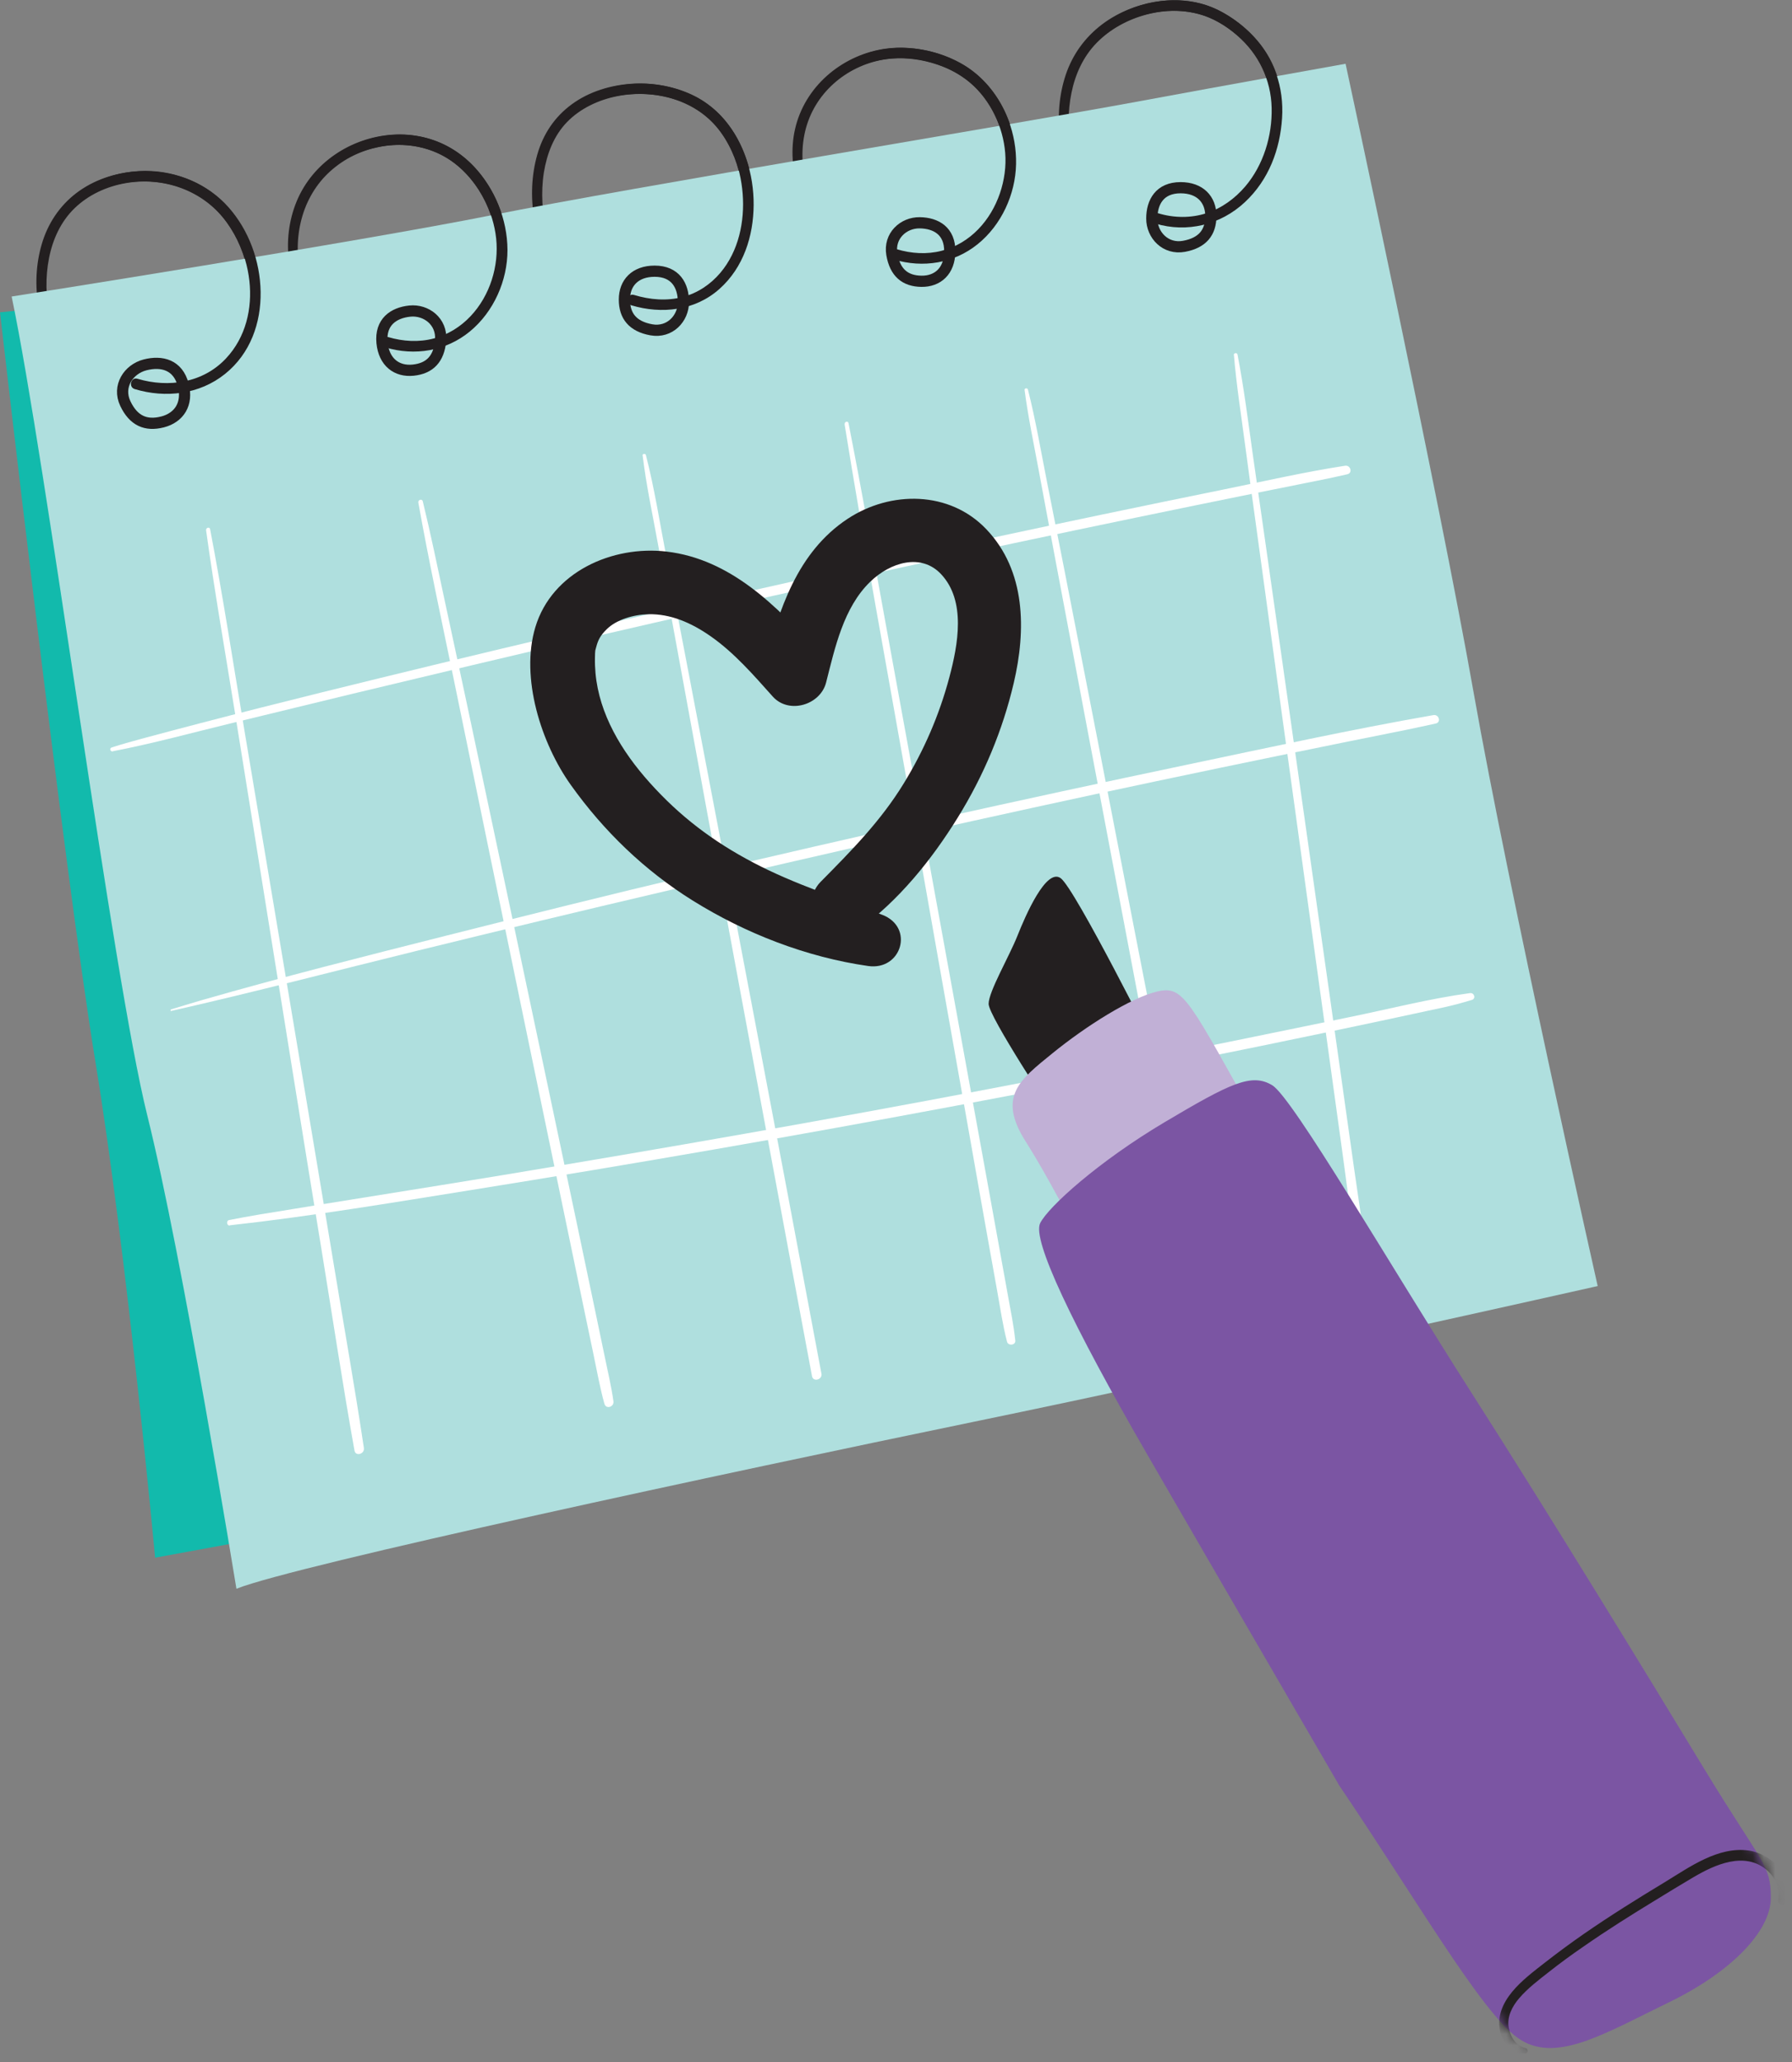 <svg width="160" height="184" viewBox="0 0 160 184" fill="none" xmlns="http://www.w3.org/2000/svg">
<rect x="0" y="0" width="160" height="184" fill="#808080" stroke="none"/>
<path d="M29.17 29.15C28.03 27.82 27.25 26.31 26.86 24.6C26.47 22.89 26.49 21.16 26.93 19.52C27.37 17.88 28.24 16.4 29.5 15.27C30.76 14.14 32.25 13.43 33.86 13.11C35.47 12.79 37.13 12.9 38.65 13.48C40.17 14.06 41.44 15.13 42.38 16.41C44.34 19.11 45 22.76 43.58 25.85C42.89 27.33 41.84 28.65 40.42 29.49C39 30.33 37.47 30.58 35.92 30.36C35.49 30.3 35.07 30.2 34.66 30.07C34.07 29.89 33.82 30.81 34.41 30.99C36.14 31.51 38.02 31.53 39.71 30.88C41.4 30.23 42.74 29.06 43.71 27.58C44.74 26.01 45.31 24.17 45.3 22.3C45.29 20.43 44.79 18.65 43.91 17.06C43.03 15.47 41.79 14.11 40.23 13.2C38.67 12.29 36.83 11.9 35.03 12.02C31.34 12.27 27.92 14.51 26.49 17.96C25.06 21.41 25.63 25.56 27.95 28.49C28.23 28.84 28.53 29.17 28.87 29.46C29.08 29.64 29.35 29.37 29.17 29.16V29.15Z" fill="#231F20"/>
<path d="M6.77 32.89C4.49 30.26 3.71 26.4 4.38 23.02C4.71 21.35 5.43 19.77 6.66 18.58C7.89 17.39 9.5 16.65 11.18 16.35C14.59 15.73 18.18 17 20.23 19.83C22.16 22.49 22.9 26.19 21.77 29.33C21.18 30.98 20.05 32.42 18.52 33.29C16.99 34.16 15.28 34.39 13.61 34.12C13.15 34.05 12.7 33.94 12.26 33.81C11.67 33.63 11.42 34.55 12.01 34.73C13.86 35.29 15.89 35.35 17.73 34.7C19.57 34.05 21.03 32.79 21.98 31.13C23.85 27.89 23.53 23.71 21.77 20.5C20.87 18.87 19.55 17.44 17.92 16.53C16.29 15.62 14.34 15.2 12.46 15.28C10.58 15.36 8.69 15.92 7.13 17C5.57 18.08 4.44 19.63 3.84 21.43C2.66 24.98 3.26 29.29 5.58 32.26C5.85 32.6 6.14 32.92 6.47 33.21C6.68 33.39 6.95 33.12 6.77 32.91V32.89Z" fill="#231F20"/>
<path d="M51.12 25.401C49.97 24.07 49.25 22.491 48.83 20.791C48.41 19.09 48.28 17.16 48.56 15.39C48.83 13.741 49.44 12.12 50.62 10.9C51.8 9.68 53.44 8.91 55.12 8.58C58.51 7.91 62.32 8.95 64.38 11.841C66.32 14.56 66.86 18.351 65.83 21.52C65.29 23.171 64.28 24.721 62.81 25.68C61.34 26.64 59.65 26.901 57.99 26.64C57.52 26.57 57.06 26.46 56.61 26.32C56.02 26.14 55.77 27.061 56.36 27.241C58.2 27.791 60.22 27.87 62.03 27.151C63.84 26.43 65.21 25.07 66.09 23.37C67.82 20.03 67.64 15.78 65.9 12.48C65.03 10.841 63.7 9.42 62.04 8.58C60.38 7.74 58.36 7.35 56.45 7.47C54.54 7.59 52.62 8.16 51.06 9.3C49.5 10.441 48.49 11.98 47.97 13.8C46.94 17.421 47.62 21.77 49.95 24.77C50.21 25.11 50.5 25.421 50.83 25.701C51.04 25.881 51.31 25.61 51.13 25.401H51.12Z" fill="#231F20"/>
<path d="M74.6 21.33C72.37 18.75 71.09 15.16 71.88 11.75C72.67 8.34 75.54 5.9 78.87 5.32C82.2 4.74 86.09 6.1 88.07 8.96C89.92 11.63 90.37 15.18 88.95 18.14C88.25 19.6 87.19 20.88 85.78 21.7C84.45 22.47 82.87 22.75 81.35 22.53C80.92 22.47 80.5 22.37 80.09 22.24C79.5 22.06 79.25 22.98 79.84 23.16C81.54 23.67 83.39 23.7 85.07 23.08C86.75 22.46 88.09 21.31 89.07 19.86C91.15 16.79 91.23 12.83 89.53 9.57C88.73 8.02 87.51 6.66 86.01 5.77C84.28 4.75 82.15 4.21 80.14 4.26C76.39 4.35 72.83 6.67 71.41 10.17C69.99 13.67 71 17.78 73.35 20.63C73.64 20.99 73.96 21.31 74.31 21.62C74.52 21.8 74.79 21.53 74.61 21.32L74.6 21.33Z" fill="#231F20"/>
<path d="M97.92 18.12C95.64 15.49 94.98 11.63 95.67 8.27C96.01 6.61 96.72 5.05 97.91 3.83C99.1 2.61 100.69 1.74 102.36 1.3C104.03 0.86 105.76 0.84 107.39 1.36C109.09 1.91 110.68 3.13 111.78 4.53C113.84 7.19 113.95 10.71 112.84 13.78C112.23 15.47 111.13 17.04 109.64 18.06C108.15 19.08 106.48 19.51 104.74 19.31C104.3 19.26 103.86 19.16 103.43 19.03C102.84 18.85 102.59 19.77 103.18 19.95C105.08 20.52 107.09 20.4 108.89 19.58C110.69 18.76 112.11 17.31 113.05 15.61C114.78 12.47 115.09 8.37 113.34 5.18C112.37 3.41 110.79 1.98 109.02 1.03C107.39 0.15 105.47 -0.12 103.64 0.1C101.81 0.32 99.9 1.03 98.38 2.19C96.86 3.35 95.77 4.86 95.16 6.66C93.98 10.18 94.46 14.5 96.76 17.48C97.02 17.82 97.31 18.13 97.64 18.42C97.85 18.6 98.12 18.33 97.94 18.12H97.92Z" fill="#231F20"/>
<path d="M27.35 136.52L13.85 139C13.85 139 11.36 112.1 8.52 94.76C5.68 77.42 0 27.87 0 27.87L10.3 26.81L27.35 136.52Z" fill="#12BAAC"/>
<path d="M1.04 26.46C1.04 26.46 31.86 21.61 43.97 19.19C56.08 16.77 91.75 10.88 101.1 9.15C110.45 7.42 120.14 5.69 120.14 5.69C120.14 5.69 128.45 44.12 131.57 61.78C134.69 79.44 142.65 114.76 142.65 114.76C142.65 114.76 108.72 122.38 86.9 126.88C65.09 131.38 26.31 139.69 21.11 141.77C21.11 141.77 16.26 111.99 13.15 99.53C10.04 87.07 4.15 41.35 1.04 26.46Z" fill="#AFDFDE"/>
<path d="M15.33 90.2C22.66 88.54 29.94 86.63 37.24 84.84C44.54 83.05 51.92 81.27 59.28 79.55C66.6 77.84 73.92 76.14 81.26 74.5C88.6 72.86 95.94 71.25 103.29 69.7C110.64 68.15 118.08 66.62 125.49 65.14C126.4 64.96 127.3 64.75 128.2 64.56C128.69 64.45 128.48 63.73 127.99 63.81C120.59 65.1 113.23 66.72 105.88 68.26C98.49 69.81 91.1 71.41 83.73 73.05C76.39 74.68 69.07 76.37 61.75 78.1C54.44 79.83 47.14 81.65 39.85 83.49C32.53 85.34 25.19 87.18 17.94 89.27C17.05 89.53 16.17 89.8 15.28 90.07C15.19 90.1 15.22 90.24 15.32 90.22L15.33 90.2Z" fill="white"/>
<path d="M20.51 109.34C27.75 108.54 34.95 107.33 42.14 106.18C49.33 105.03 56.68 103.8 63.93 102.54C71.18 101.28 78.36 99.98 85.56 98.63C92.76 97.28 99.96 95.88 107.14 94.44C114.36 92.99 121.57 91.48 128.77 89.92C129.66 89.73 130.54 89.49 131.41 89.23C131.81 89.11 131.63 88.56 131.24 88.62C127.63 89.11 124.07 90.03 120.5 90.76C116.93 91.49 113.29 92.25 109.68 92.98C102.5 94.43 95.31 95.84 88.11 97.21C80.91 98.58 73.7 99.9 66.49 101.17C59.28 102.44 52.05 103.67 44.82 104.87C37.59 106.06 30.36 107.19 23.13 108.38C22.23 108.53 21.34 108.7 20.45 108.87C20.18 108.92 20.24 109.39 20.52 109.36L20.51 109.34Z" fill="white"/>
<path d="M10.06 67.04C13.65 66.35 17.21 65.37 20.76 64.51C24.31 63.65 27.95 62.76 31.55 61.89C38.68 60.18 45.81 58.48 52.95 56.83C60.09 55.18 67.31 53.54 74.5 51.95C81.69 50.36 88.82 48.82 95.99 47.32C103.16 45.82 110.41 44.33 117.64 42.89C118.53 42.71 119.41 42.53 120.3 42.32C120.8 42.2 120.58 41.48 120.09 41.56C116.47 42.12 112.88 42.94 109.3 43.67C105.72 44.4 102.05 45.15 98.43 45.91C91.26 47.41 84.09 48.94 76.93 50.52C69.77 52.1 62.55 53.72 55.38 55.39C48.21 57.06 41.11 58.75 33.99 60.49C26.87 62.23 19.69 64.02 12.58 65.94C11.7 66.18 10.83 66.42 9.97 66.7C9.75 66.77 9.84 67.09 10.07 67.05L10.06 67.04Z" fill="white"/>
<path d="M18.4 47.31C19.14 52.67 20.08 58.01 20.94 63.36L23.52 79.4C25.24 90.09 26.95 100.79 28.7 111.47C29.68 117.46 30.58 123.46 31.65 129.44C31.75 129.99 32.57 129.75 32.49 129.21C31.69 123.86 30.74 118.53 29.86 113.19C28.98 107.85 28.08 102.51 27.19 97.18C25.41 86.51 23.61 75.83 21.82 65.16C20.82 59.18 19.9 53.18 18.76 47.22C18.71 46.98 18.37 47.09 18.4 47.32V47.31Z" fill="white"/>
<path d="M37.35 44.84C38.29 50.11 39.43 55.36 40.51 60.6C41.59 65.84 42.67 71.09 43.75 76.34C45.91 86.78 48.07 97.22 50.24 107.65C50.85 110.59 51.46 113.52 52.07 116.46L52.99 120.86C53.3 122.33 53.56 123.81 53.96 125.25C54.11 125.79 54.85 125.55 54.77 125.03C54.58 123.7 54.27 122.4 54 121.09L53.18 117.16C52.63 114.54 52.08 111.92 51.53 109.3C50.42 104.06 49.32 98.82 48.21 93.58C46 83.15 43.8 72.73 41.58 62.31C40.95 59.38 40.32 56.45 39.69 53.52C39.06 50.59 38.46 47.65 37.75 44.74C37.69 44.48 37.31 44.59 37.35 44.85V44.84Z" fill="white"/>
<path d="M57.38 40.65C57.7 43.32 58.28 45.97 58.76 48.62C59.24 51.27 59.74 54 60.24 56.69C61.22 62.01 62.19 67.34 63.17 72.66C65.15 83.36 67.13 94.05 69.13 104.75C70.25 110.77 71.37 116.79 72.5 122.8C72.6 123.35 73.45 123.12 73.34 122.57C71.34 111.88 69.32 101.19 67.29 90.51C65.26 79.83 63.25 69.25 61.21 58.62C60.63 55.61 60.06 52.61 59.48 49.6C58.9 46.59 58.43 43.56 57.67 40.61C57.63 40.45 57.35 40.48 57.37 40.65H57.38Z" fill="white"/>
<path d="M75.41 37.86C77.14 48.58 79.12 59.26 81.01 69.95C82.88 80.59 84.77 91.22 86.66 101.86C87.18 104.81 87.7 107.77 88.23 110.72C88.5 112.22 88.77 113.73 89.04 115.23C89.31 116.73 89.53 118.25 89.91 119.72C90.01 120.12 90.7 120.05 90.65 119.62C90.51 118.28 90.24 116.96 90 115.64L89.27 111.61C88.79 108.93 88.3 106.24 87.81 103.56L84.91 87.63C82.98 77.01 81.04 66.39 79.1 55.77C78 49.76 76.94 43.75 75.76 37.76C75.72 37.53 75.38 37.63 75.42 37.85L75.41 37.86Z" fill="white"/>
<path d="M91.48 34.8C91.8 37.23 92.31 39.65 92.76 42.06C93.21 44.47 93.67 46.96 94.13 49.41C95.05 54.31 95.98 59.2 96.9 64.09C98.74 73.83 100.59 83.57 102.44 93.3C103.48 98.78 104.5 104.26 105.58 109.74C105.69 110.28 106.51 110.05 106.41 109.51C104.59 99.77 102.66 90.05 100.77 80.32C98.88 70.59 97 60.87 95.09 51.14C94.55 48.41 94.01 45.67 93.47 42.94C92.93 40.21 92.46 37.45 91.78 34.76C91.74 34.6 91.45 34.63 91.48 34.8Z" fill="white"/>
<path d="M110.17 31.67C110.39 34.33 110.81 36.98 111.16 39.63C111.51 42.28 111.86 44.78 112.21 47.35C112.93 52.61 113.65 57.86 114.37 63.11C115.81 73.56 117.25 84.02 118.7 94.47L119.91 103.23C120.32 106.2 120.68 109.18 121.16 112.14C121.24 112.6 122.04 112.5 121.98 112.03C121.67 109.39 121.26 106.75 120.88 104.12L119.78 96.33C119.04 91.08 118.3 85.83 117.55 80.58C116.07 70.14 114.59 59.69 113.1 49.25C112.68 46.34 112.26 43.42 111.85 40.51C111.44 37.6 111.06 34.57 110.49 31.63C110.45 31.45 110.15 31.49 110.16 31.67H110.17Z" fill="white"/>
<path d="M78.79 81.64C74.92 80.16 70.97 78.92 67.29 76.99C63.61 75.06 60.67 72.81 58 69.83C55.48 67.02 53.5 63.71 53.17 60.07C53.13 59.62 53.11 59.16 53.12 58.71C53.12 58.44 53.13 58.17 53.17 57.9C53.14 58.05 53.1 58.25 53.23 57.75C53.41 57.06 53.62 56.7 54.16 56.16C55.03 55.29 56.56 54.84 57.91 54.81C59.82 54.77 61.68 55.53 63.47 56.79C65.57 58.26 67.3 60.26 69 62.16C70.44 63.76 73.25 62.91 73.76 60.9C74.55 57.8 75.31 54.23 77.69 51.92C79.5 50.16 82.26 49.34 84.03 51.24C86.27 53.63 85.54 57.52 84.76 60.45C83.87 63.79 82.5 66.96 80.69 69.91C78.64 73.26 76.01 75.92 73.26 78.7C72.31 79.66 72.2 81.24 73.05 82.3C73.83 83.28 75.46 83.82 76.59 83.01C80.22 80.4 83.17 76.74 85.51 72.96C87.85 69.18 89.52 65.17 90.51 60.96C91.62 56.24 91.61 50.94 88.06 47.22C84.78 43.78 79.52 43.77 75.69 46.29C71.18 49.26 69.53 54.43 68.26 59.4L73.02 58.14C69.37 54.08 65.22 49.89 59.52 49.22C54.68 48.65 49.29 51.03 47.8 55.96C46.44 60.48 48.32 66.34 50.97 70.05C53.91 74.17 57.55 77.68 61.85 80.36C66.57 83.3 72 85.41 77.51 86.2C80.5 86.63 81.66 82.74 78.77 81.63L78.79 81.64Z" fill="#231F20"/>
<path d="M94.34 99.87C93.97 99.32 88.27 90.68 88.27 89.58C88.27 88.48 90.11 85.35 90.84 83.51C91.57 81.67 93.41 77.44 94.7 78.36C95.99 79.28 103.34 93.98 103.34 93.98C103.34 93.98 103.71 98.02 102.05 98.76C100.39 99.5 94.33 99.86 94.33 99.86L94.34 99.87Z" fill="#231F20"/>
<path d="M97.84 113.28C97.84 113.28 94.16 105.93 91.59 101.88C89.02 97.84 91.04 96.37 93.98 93.98C96.92 91.59 100.96 89.02 103.35 88.47C105.74 87.92 106.11 89.21 112.72 100.97C119.33 112.73 102.61 114.94 102.61 114.94L97.83 113.29L97.84 113.28Z" fill="#C1B0D6"/>
<path d="M119.52 159.23C119.52 159.23 109.28 141.63 102.48 129.87C95.68 118.11 92.14 110.62 92.87 109.15C93.6 107.68 98.1 103.63 103.98 100.14C109.86 96.65 111.75 95.73 113.59 96.84C115.43 97.95 124.14 112.96 131.31 124.17C138.48 135.38 147.09 149.49 152.23 157.95C157.38 166.4 158.11 166.4 158.11 169.35C158.11 172.3 154.62 175.97 148.92 178.72C143.22 181.48 138.81 184.23 135.5 181.84C132.19 179.45 126.49 169.53 119.51 159.23H119.52Z" fill="#7B55A3"/>
<mask id="mask0_12781_108163" style="mask-type:luminance" maskUnits="userSpaceOnUse" x="92" y="96" width="67" height="87">
<path d="M119.52 159.23C119.52 159.23 109.28 141.63 102.48 129.87C95.68 118.11 92.14 110.62 92.87 109.15C93.6 107.68 98.1 103.63 103.98 100.14C109.86 96.65 111.75 95.73 113.59 96.84C115.43 97.95 124.14 112.96 131.31 124.17C138.48 135.38 147.09 149.49 152.23 157.95C157.38 166.4 158.11 166.4 158.11 169.35C158.11 172.3 154.62 175.97 148.92 178.72C143.22 181.48 138.81 184.23 135.5 181.84C132.19 179.45 126.49 169.53 119.51 159.23H119.52Z" fill="white"/>
</mask>
<g mask="url(#mask0_12781_108163)">
<path d="M136.21 182.761C135.34 182.561 134.87 181.771 134.71 180.941C134.53 179.971 135.02 179.031 135.64 178.311C136.41 177.411 137.37 176.691 138.3 175.961C139.3 175.171 140.33 174.421 141.38 173.701C143.49 172.231 145.67 170.861 147.86 169.531C148.95 168.861 150.05 168.191 151.15 167.541C152.19 166.931 153.28 166.371 154.47 166.131C155.66 165.891 156.78 166.071 157.69 166.821C158.5 167.491 158.96 168.471 158.76 169.521C158.69 169.901 159.21 170.181 159.42 169.801C160.58 167.661 158.14 165.411 156.15 165.131C153.4 164.741 150.85 166.611 148.63 167.961C146.18 169.441 143.75 170.951 141.4 172.581C140.23 173.391 139.08 174.241 137.95 175.121C136.93 175.921 135.84 176.731 135.01 177.741C134.18 178.751 133.66 179.911 133.93 181.201C134.15 182.271 135.01 183.251 136.15 183.251C136.43 183.251 136.5 182.821 136.22 182.761H136.21Z" fill="#231F20"/>
</g>
<path d="M108.11 19.28C108.11 20.75 107.36 21.68 105.71 21.98C104.06 22.28 102.84 20.97 102.84 19.5C102.84 18.03 103.55 16.75 105.41 16.75C107.15 16.75 108.11 17.8 108.11 19.27V19.28Z" stroke="#231F20" stroke-miterlimit="10"/>
<path d="M82.27 25.1C80.81 25.08 79.91 24.33 79.63 22.69C79.35 21.05 80.66 19.86 82.12 19.88C83.58 19.9 84.83 20.62 84.8 22.46C84.78 24.18 83.73 25.12 82.27 25.1Z" stroke="#231F20" stroke-miterlimit="10"/>
<path d="M55.75 26.73C55.75 28.2 56.5 29.13 58.15 29.43C59.8 29.73 61.02 28.42 61.02 26.95C61.02 25.48 60.31 24.2 58.45 24.2C56.71 24.2 55.75 25.25 55.75 26.72V26.73Z" stroke="#231F20" stroke-miterlimit="10"/>
<path d="M36.89 33.03C38.35 32.88 39.2 32.05 39.34 30.37C39.48 28.69 38.05 27.61 36.59 27.76C35.13 27.91 33.93 28.74 34.11 30.59C34.28 32.32 35.42 33.18 36.89 33.03Z" stroke="#231F20" stroke-miterlimit="10"/>
<path d="M14.51 37.65C13.03 38.03 11.92 37.55 11.19 36.01C10.46 34.47 11.47 32.94 12.95 32.56C14.43 32.18 15.89 32.54 16.36 34.35C16.8 36.05 15.99 37.26 14.52 37.65H14.51Z" stroke="#231F20" stroke-miterlimit="10"/>
<path d="M27.87 16.77C28.68 15.78 29.58 14.94 30.69 14.29C31.8 13.64 32.96 13.24 34.19 13.04C36.59 12.65 39.1 13.26 40.95 14.86C42.8 16.46 44.04 18.84 44.3 21.28C44.56 23.72 43.76 26.38 42 28.23C41.11 29.17 39.99 29.86 38.74 30.2C37.39 30.56 35.99 30.47 34.66 30.08C34.07 29.9 33.82 30.82 34.41 31C37.03 31.79 39.82 31.33 41.95 29.58C44.08 27.83 45.32 25.03 45.31 22.3C45.3 19.57 44.17 16.82 42.29 14.84C40.41 12.86 37.79 11.84 35.08 12.03C32.1 12.23 28.99 13.82 27.54 16.53C27.43 16.73 27.71 16.98 27.87 16.79V16.77Z" fill="#231F20"/>
<path d="M5.42 19.67C6.25 18.65 7.2 17.83 8.38 17.23C9.48 16.67 10.74 16.33 11.97 16.22C14.5 16 17.12 16.72 19.02 18.45C22.61 21.74 23.69 28.23 20.19 31.97C18.15 34.16 15.06 34.63 12.28 33.8C11.69 33.62 11.44 34.54 12.03 34.72C14.78 35.55 17.81 35.2 20.09 33.37C22.37 31.54 23.31 28.79 23.27 26.05C23.23 23.31 22.22 20.54 20.39 18.48C18.56 16.42 15.79 15.25 12.99 15.25C9.95 15.25 6.61 16.61 5.11 19.4C5 19.6 5.28 19.85 5.44 19.66L5.42 19.67Z" fill="#231F20"/>
<path d="M49.61 11.76C50.44 10.74 51.4 9.95 52.59 9.37C53.78 8.79 54.99 8.51 56.24 8.41C58.75 8.22 61.46 8.86 63.33 10.62C65.2 12.38 66.12 14.83 66.31 17.3C66.5 19.77 65.95 22.41 64.32 24.34C63.44 25.38 62.29 26.15 60.97 26.5C59.53 26.88 58.03 26.75 56.61 26.32C56.02 26.14 55.77 27.06 56.36 27.24C59.08 28.06 62.06 27.72 64.23 25.79C66.4 23.86 67.27 21.04 67.29 18.3C67.31 15.56 66.44 12.75 64.65 10.65C62.86 8.55 60.01 7.47 57.24 7.46C54.47 7.45 51.61 8.46 49.84 10.68C49.63 10.94 49.45 11.21 49.29 11.51C49.18 11.71 49.46 11.96 49.62 11.77L49.61 11.76Z" fill="#231F20"/>
<path d="M72.72 9.09C73.55 8.08 74.44 7.2 75.56 6.52C76.68 5.84 77.88 5.43 79.13 5.27C80.48 5.1 81.86 5.23 83.16 5.6C84.46 5.97 85.65 6.52 86.65 7.4C88.44 8.97 89.56 11.29 89.75 13.65C89.94 16.01 89.09 18.66 87.35 20.45C86.45 21.38 85.33 22.06 84.07 22.38C82.75 22.72 81.37 22.63 80.07 22.24C79.48 22.06 79.23 22.98 79.82 23.16C82.41 23.94 85.17 23.5 87.29 21.79C89.41 20.08 90.66 17.35 90.72 14.66C90.78 11.97 89.77 9.31 87.96 7.37C86 5.26 82.93 4.18 80.08 4.27C76.97 4.38 73.88 6.04 72.38 8.83C72.27 9.03 72.55 9.28 72.71 9.09H72.72Z" fill="#231F20"/>
<path d="M96.75 4.86C97.58 3.84 98.52 3.01 99.66 2.36C100.8 1.71 102 1.3 103.25 1.09C104.5 0.88 105.78 0.92 107 1.24C108.29 1.58 109.47 2.3 110.47 3.17C112.37 4.81 113.48 7.11 113.54 9.62C113.6 12.13 112.8 14.74 111.18 16.64C110.25 17.73 109.06 18.59 107.7 19.03C106.34 19.47 104.82 19.46 103.41 19.03C102.82 18.85 102.57 19.77 103.16 19.95C105.99 20.8 108.98 20.06 111.14 18.05C113.3 16.04 114.29 13.31 114.47 10.54C114.65 7.77 113.75 5.21 111.9 3.24C110.87 2.14 109.56 1.2 108.16 0.63C106.92 0.13 105.54 -0.05 104.2 0.04C102.61 0.15 101.06 0.6 99.68 1.4C98.37 2.15 97.13 3.25 96.41 4.59C96.3 4.79 96.58 5.04 96.74 4.85L96.75 4.86Z" fill="#231F20"/>
</svg>
